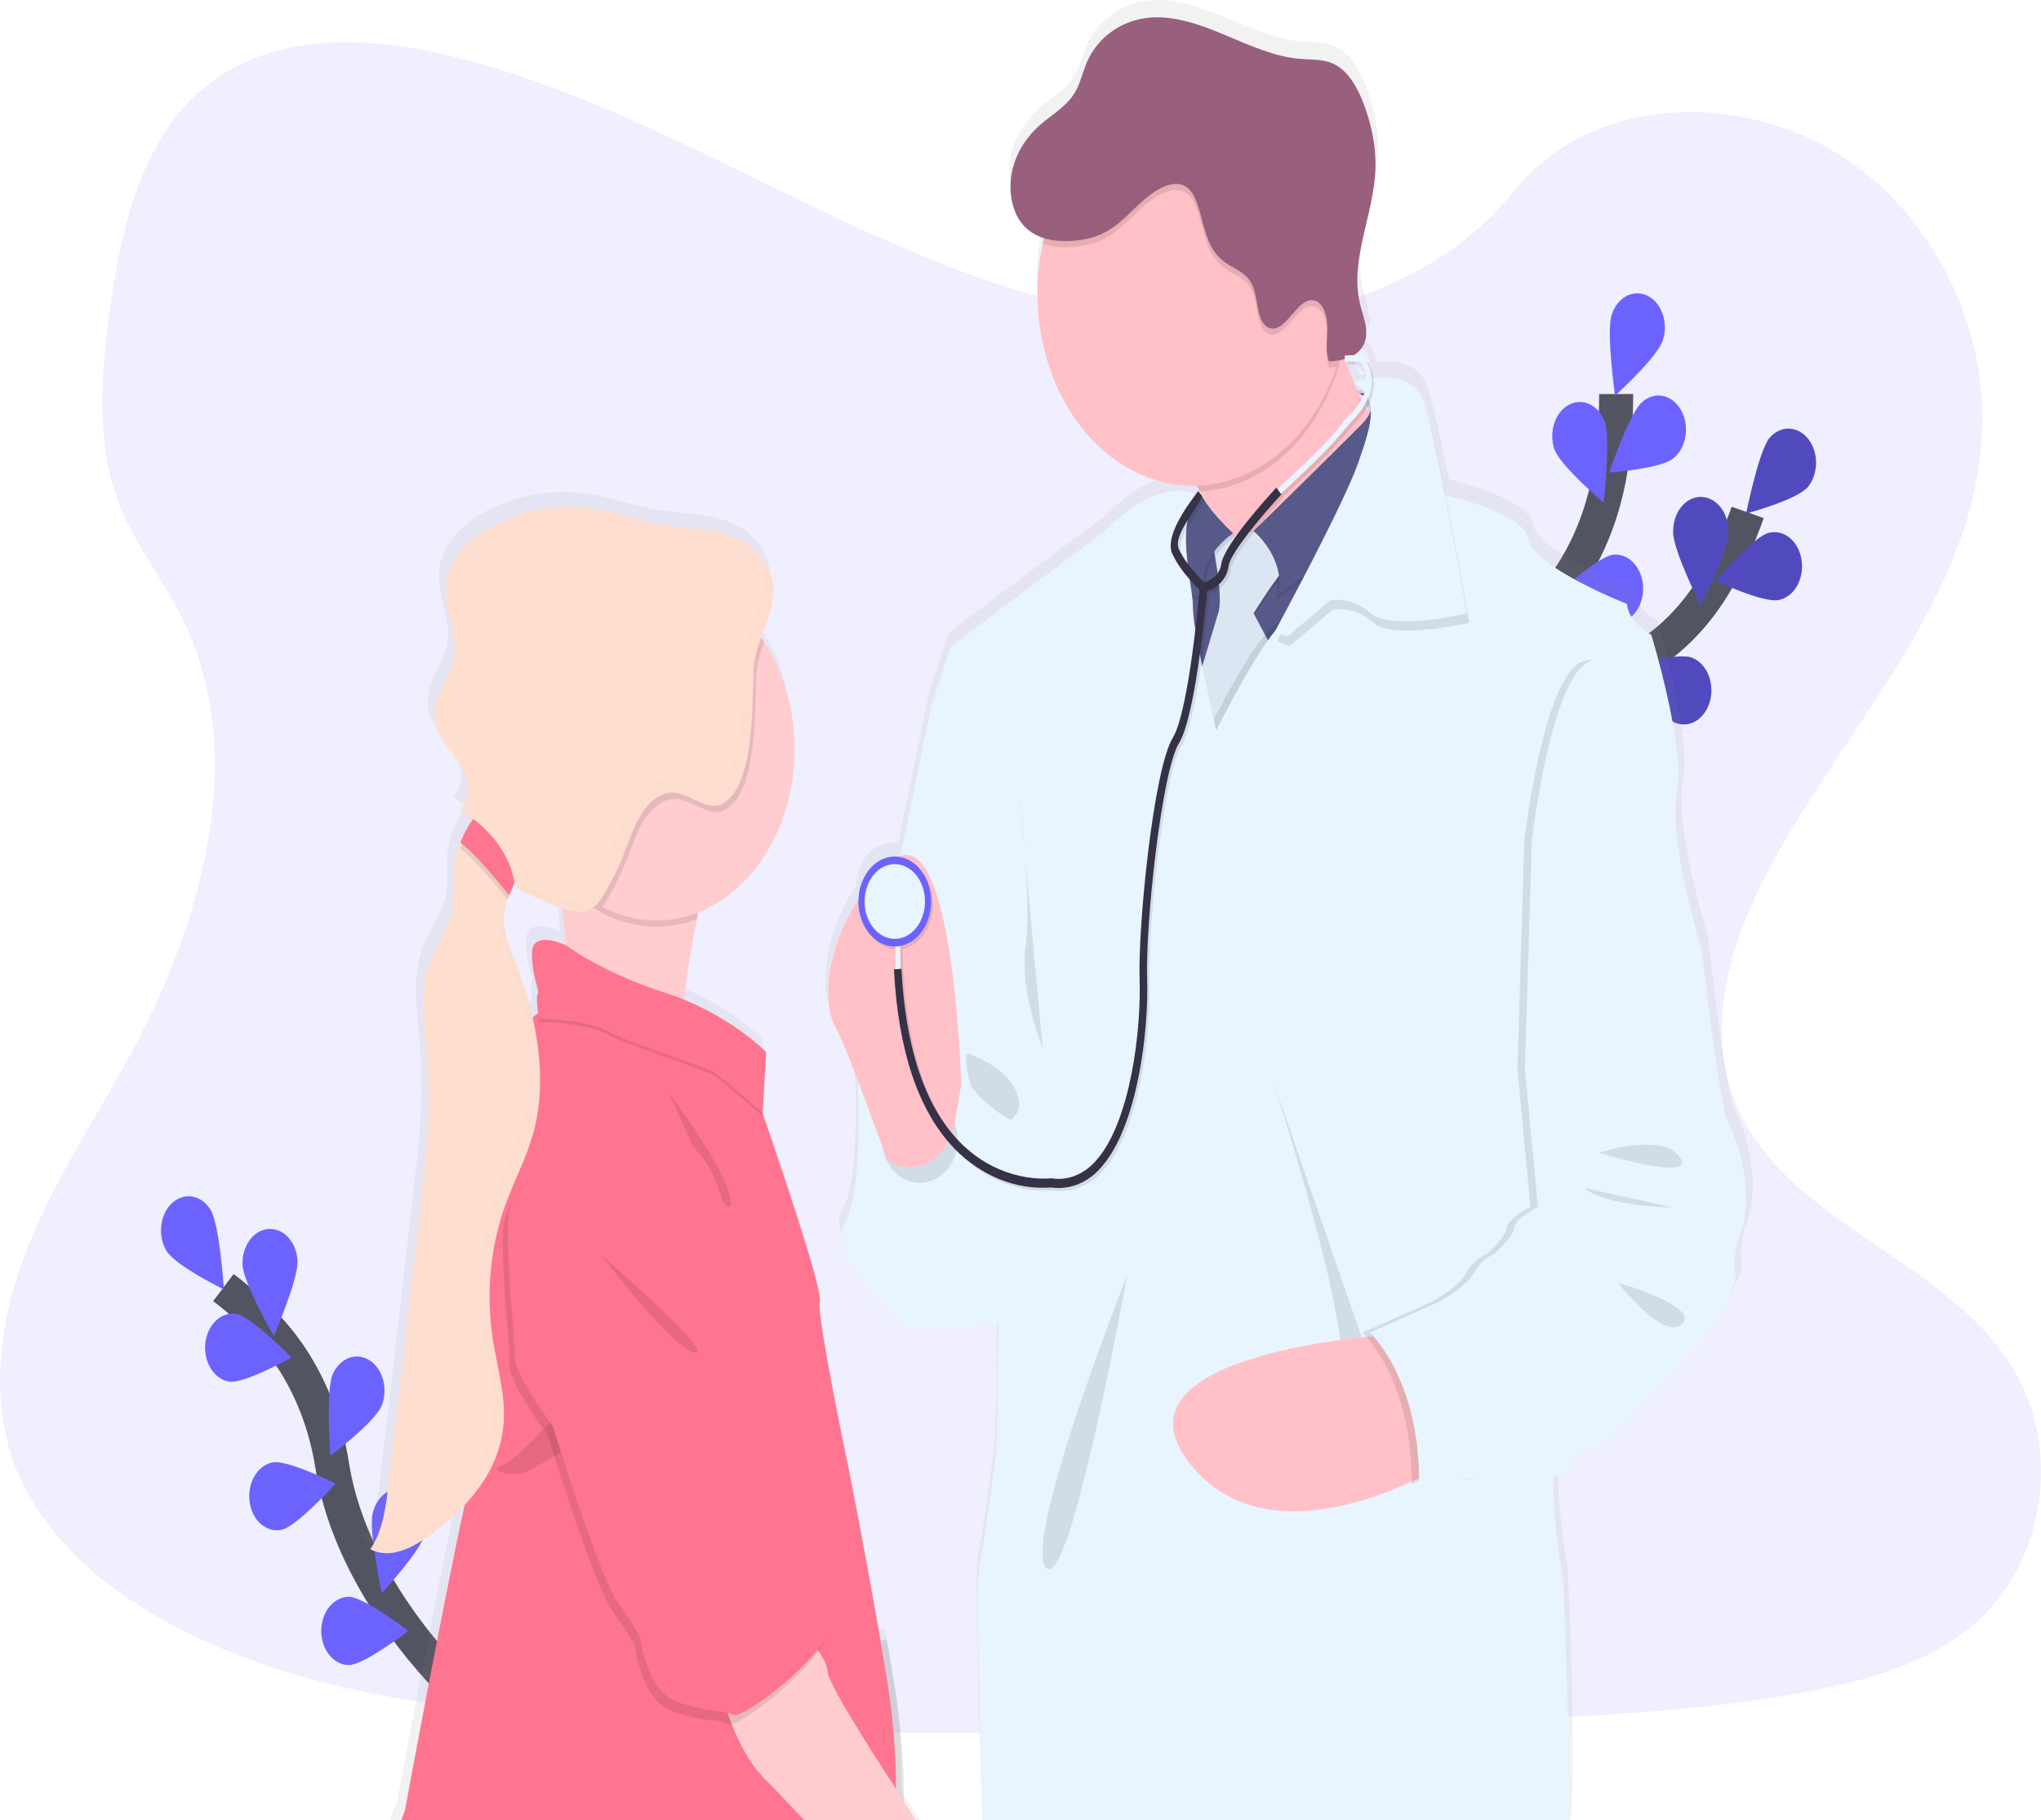 <svg width="120" height="107" viewBox="0 0 120 107" fill="none" xmlns="http://www.w3.org/2000/svg">
<g clip-path="url(#clip0)">
<path opacity="0.1" d="M69.722 18.87C62.029 18.539 54.696 15.466 47.705 12.104C40.713 8.743 33.784 5.017 26.271 3.236C21.441 2.089 15.916 1.928 12.025 5.132C8.28 8.215 7.07 13.537 6.419 18.475C5.93 22.191 5.646 26.101 6.984 29.58C7.915 31.995 9.568 34.025 10.711 36.338C14.689 44.386 11.877 54.311 7.566 62.176C5.544 65.868 3.198 69.38 1.638 73.305C0.078 77.23 -0.644 81.726 0.721 85.729C2.075 89.694 5.299 92.677 8.792 94.772C15.888 99.026 24.248 100.242 32.401 100.94C50.447 102.467 68.591 101.805 86.685 101.143C93.381 100.897 100.107 100.65 106.694 99.366C110.353 98.654 114.13 97.525 116.786 94.799C120.157 91.337 120.993 85.478 118.734 81.137C114.944 73.858 104.467 72.05 101.818 64.238C100.36 59.938 101.857 55.148 103.976 51.16C108.521 42.606 116.14 35.101 116.541 25.322C116.817 18.605 113.154 11.88 107.491 8.702C101.556 5.367 93.325 5.788 88.946 11.299C84.437 16.977 76.513 19.162 69.722 18.87Z" fill="#6C63FF"/>
<path d="M26.765 99.121C26.765 99.121 20.688 93.437 19.54 86.206C19.075 83.169 17.826 80.401 15.982 78.317C15.099 77.336 14.146 76.457 13.134 75.692" stroke="#535461" stroke-width="2" stroke-miterlimit="10"/>
<path d="M12.391 71.136C12.923 72.028 13.164 75.805 13.164 75.805C13.164 75.805 10.317 74.418 9.783 73.528C9.527 73.1 9.419 72.563 9.482 72.037C9.545 71.51 9.775 71.036 10.121 70.719C10.467 70.402 10.9 70.268 11.326 70.346C11.751 70.424 12.134 70.709 12.391 71.136Z" fill="#6C63FF"/>
<path d="M17.497 74.1C17.553 75.206 16.098 78.539 16.098 78.539C16.098 78.539 14.315 75.458 14.259 74.352C14.238 73.825 14.385 73.308 14.669 72.914C14.953 72.521 15.351 72.281 15.777 72.248C16.203 72.215 16.622 72.391 16.944 72.738C17.266 73.084 17.464 73.574 17.496 74.1H17.497Z" fill="#6C63FF"/>
<path d="M22.447 82.62C22.045 83.61 19.427 85.579 19.427 85.579C19.427 85.579 19.148 81.805 19.55 80.816C19.748 80.35 20.086 79.999 20.491 79.839C20.895 79.679 21.335 79.721 21.715 79.958C22.094 80.194 22.384 80.606 22.521 81.104C22.658 81.602 22.631 82.146 22.447 82.62Z" fill="#6C63FF"/>
<path d="M25.02 90.107C24.758 91.166 22.448 93.653 22.448 93.653C22.448 93.653 21.656 89.993 21.918 88.932C22.044 88.423 22.328 87.997 22.708 87.747C23.088 87.497 23.532 87.444 23.944 87.6C24.355 87.756 24.7 88.107 24.901 88.577C25.103 89.047 25.146 89.597 25.02 90.107Z" fill="#6C63FF"/>
<path d="M13.464 81.219C14.348 81.367 17.142 79.805 17.142 79.805C17.142 79.805 14.784 77.388 13.896 77.241C13.469 77.17 13.038 77.311 12.696 77.634C12.354 77.957 12.129 78.435 12.072 78.963C12.015 79.49 12.129 80.024 12.39 80.447C12.651 80.871 13.037 81.148 13.464 81.219Z" fill="#6C63FF"/>
<path d="M16.563 89.929C17.447 89.742 19.73 87.219 19.73 87.219C19.73 87.219 16.895 85.787 16.012 85.974C15.801 86.017 15.599 86.111 15.417 86.251C15.235 86.391 15.078 86.575 14.953 86.79C14.829 87.006 14.741 87.251 14.693 87.509C14.646 87.767 14.64 88.035 14.677 88.296C14.713 88.557 14.791 88.807 14.906 89.031C15.021 89.254 15.17 89.448 15.346 89.599C15.521 89.751 15.719 89.858 15.929 89.915C16.138 89.972 16.354 89.976 16.565 89.929H16.563Z" fill="#6C63FF"/>
<path d="M20.512 97.884C21.409 97.884 24.005 95.876 24.005 95.876C24.005 95.876 21.407 93.87 20.511 93.87C20.081 93.87 19.669 94.082 19.364 94.458C19.06 94.834 18.89 95.345 18.89 95.877C18.89 96.409 19.06 96.92 19.364 97.296C19.669 97.673 20.081 97.884 20.511 97.884H20.512Z" fill="#6C63FF"/>
<path d="M85.796 49.956C85.796 49.956 89.542 41.746 95.188 39.381C97.558 38.407 99.61 36.508 101.034 33.969C101.702 32.755 102.279 31.468 102.757 30.123" stroke="#535461" stroke-width="2" stroke-miterlimit="10"/>
<path d="M106.301 28.619C105.658 29.39 102.665 30.189 102.665 30.189C102.665 30.189 103.4 26.511 104.043 25.739C104.353 25.379 104.765 25.185 105.19 25.197C105.615 25.21 106.019 25.429 106.315 25.806C106.611 26.184 106.776 26.69 106.773 27.216C106.77 27.742 106.601 28.246 106.301 28.619Z" fill="#6C63FF"/>
<path d="M104.608 35.267C103.725 35.483 100.866 34.141 100.866 34.141C100.866 34.141 103.098 31.543 103.977 31.331C104.187 31.274 104.406 31.268 104.618 31.316C104.831 31.364 105.033 31.464 105.214 31.61C105.395 31.756 105.551 31.945 105.672 32.167C105.793 32.388 105.877 32.638 105.919 32.9C105.961 33.162 105.96 33.432 105.917 33.694C105.873 33.956 105.788 34.204 105.666 34.425C105.544 34.645 105.388 34.833 105.206 34.978C105.024 35.123 104.821 35.221 104.608 35.267Z" fill="#6C63FF"/>
<path d="M98.448 42.469C97.602 42.107 95.678 39.16 95.678 39.16C95.678 39.16 98.661 38.315 99.51 38.677C99.713 38.761 99.902 38.894 100.064 39.068C100.226 39.243 100.358 39.455 100.453 39.694C100.548 39.932 100.604 40.191 100.618 40.457C100.631 40.722 100.602 40.988 100.532 41.239C100.461 41.49 100.351 41.721 100.208 41.919C100.065 42.118 99.891 42.279 99.698 42.393C99.504 42.508 99.293 42.573 99.079 42.586C98.864 42.599 98.65 42.56 98.448 42.469Z" fill="#6C63FF"/>
<path d="M92.787 46.62C91.903 46.44 89.609 43.931 89.609 43.931C89.609 43.931 92.436 42.474 93.319 42.654C93.744 42.74 94.124 43.032 94.375 43.465C94.626 43.898 94.728 44.437 94.658 44.962C94.588 45.488 94.352 45.958 94.002 46.269C93.652 46.579 93.217 46.705 92.792 46.619L92.787 46.62Z" fill="#6C63FF"/>
<path d="M98.371 31.266C98.369 32.375 99.995 35.592 99.995 35.592C99.995 35.592 101.618 32.379 101.618 31.271C101.623 31.003 101.586 30.737 101.507 30.487C101.428 30.238 101.309 30.011 101.158 29.819C101.007 29.627 100.826 29.474 100.627 29.37C100.427 29.266 100.213 29.212 99.996 29.212C99.78 29.212 99.565 29.266 99.366 29.37C99.166 29.474 98.986 29.627 98.835 29.819C98.683 30.011 98.565 30.238 98.486 30.487C98.407 30.737 98.369 31.003 98.375 31.271L98.371 31.266Z" fill="#6C63FF"/>
<path d="M91.805 36.223C92.072 37.281 94.396 39.749 94.396 39.749C94.396 39.749 95.17 36.082 94.9 35.024C94.76 34.534 94.472 34.13 94.097 33.897C93.721 33.664 93.287 33.621 92.886 33.777C92.485 33.932 92.148 34.274 91.947 34.73C91.746 35.187 91.695 35.722 91.807 36.223H91.805Z" fill="#6C63FF"/>
<path d="M85.963 42.125C86.082 43.219 88.036 46.14 88.036 46.14C88.036 46.14 89.296 42.688 89.177 41.59C89.153 41.324 89.087 41.067 88.982 40.833C88.877 40.599 88.735 40.394 88.564 40.229C88.394 40.064 88.199 39.943 87.99 39.873C87.781 39.803 87.563 39.785 87.349 39.821C87.135 39.857 86.928 39.945 86.742 40.081C86.555 40.217 86.393 40.397 86.264 40.612C86.135 40.827 86.042 41.071 85.99 41.331C85.938 41.591 85.929 41.861 85.963 42.125Z" fill="#6C63FF"/>
<path opacity="0.25" d="M106.301 28.619C105.658 29.39 102.665 30.189 102.665 30.189C102.665 30.189 103.4 26.511 104.043 25.739C104.353 25.379 104.765 25.185 105.19 25.197C105.615 25.21 106.019 25.429 106.315 25.806C106.611 26.184 106.776 26.69 106.773 27.216C106.77 27.742 106.601 28.246 106.301 28.619Z" fill="black"/>
<path opacity="0.25" d="M104.608 35.267C103.725 35.483 100.866 34.141 100.866 34.141C100.866 34.141 103.098 31.543 103.977 31.331C104.187 31.274 104.406 31.268 104.618 31.316C104.831 31.364 105.033 31.464 105.214 31.61C105.395 31.756 105.551 31.945 105.672 32.167C105.793 32.388 105.877 32.638 105.919 32.9C105.961 33.162 105.96 33.432 105.917 33.694C105.873 33.956 105.788 34.204 105.666 34.425C105.544 34.645 105.388 34.833 105.206 34.978C105.024 35.123 104.821 35.221 104.608 35.267Z" fill="black"/>
<path opacity="0.25" d="M98.448 42.469C97.602 42.107 95.678 39.16 95.678 39.16C95.678 39.16 98.661 38.315 99.51 38.677C99.713 38.761 99.902 38.894 100.064 39.068C100.226 39.243 100.358 39.455 100.453 39.694C100.548 39.932 100.604 40.191 100.618 40.457C100.631 40.722 100.602 40.988 100.532 41.239C100.461 41.49 100.351 41.721 100.208 41.919C100.065 42.118 99.891 42.279 99.698 42.393C99.504 42.508 99.293 42.573 99.079 42.586C98.864 42.599 98.65 42.56 98.448 42.469Z" fill="black"/>
<path opacity="0.25" d="M92.787 46.62C91.903 46.44 89.609 43.931 89.609 43.931C89.609 43.931 92.436 42.474 93.319 42.654C93.744 42.74 94.124 43.032 94.375 43.465C94.626 43.898 94.728 44.437 94.658 44.962C94.588 45.488 94.352 45.958 94.002 46.269C93.652 46.579 93.217 46.705 92.792 46.619L92.787 46.62Z" fill="black"/>
<path opacity="0.25" d="M98.371 31.266C98.369 32.375 99.995 35.592 99.995 35.592C99.995 35.592 101.618 32.379 101.618 31.271C101.623 31.003 101.586 30.737 101.507 30.487C101.428 30.238 101.309 30.011 101.158 29.819C101.007 29.627 100.826 29.474 100.627 29.37C100.427 29.266 100.213 29.212 99.996 29.212C99.78 29.212 99.565 29.266 99.366 29.37C99.166 29.474 98.986 29.627 98.835 29.819C98.683 30.011 98.565 30.238 98.486 30.487C98.407 30.737 98.369 31.003 98.375 31.271L98.371 31.266Z" fill="black"/>
<path opacity="0.25" d="M91.805 36.223C92.072 37.281 94.396 39.749 94.396 39.749C94.396 39.749 95.17 36.082 94.9 35.024C94.76 34.534 94.472 34.13 94.097 33.897C93.721 33.664 93.287 33.621 92.886 33.777C92.485 33.932 92.148 34.274 91.947 34.73C91.746 35.187 91.695 35.722 91.807 36.223H91.805Z" fill="black"/>
<path opacity="0.25" d="M85.963 42.125C86.082 43.219 88.036 46.14 88.036 46.14C88.036 46.14 89.296 42.688 89.177 41.59C89.153 41.324 89.087 41.067 88.982 40.833C88.877 40.599 88.735 40.394 88.564 40.229C88.394 40.064 88.199 39.943 87.99 39.873C87.781 39.803 87.563 39.785 87.349 39.821C87.135 39.857 86.928 39.945 86.742 40.081C86.555 40.217 86.393 40.397 86.264 40.612C86.135 40.827 86.042 41.071 85.99 41.331C85.938 41.591 85.929 41.861 85.963 42.125Z" fill="black"/>
<path d="M86.012 49.793C86.012 49.793 86.748 40.409 91.129 35.419C92.978 33.34 94.231 30.575 94.703 27.539C94.917 26.096 95.024 24.632 95.022 23.164" stroke="#535461" stroke-width="2" stroke-miterlimit="10"/>
<path d="M97.768 19.998C97.437 21.026 94.958 23.257 94.958 23.257C94.958 23.257 94.425 19.526 94.76 18.498C94.921 18.005 95.234 17.61 95.63 17.402C96.026 17.194 96.473 17.19 96.872 17.389C97.271 17.588 97.589 17.976 97.757 18.466C97.926 18.956 97.93 19.509 97.768 20.002V19.998Z" fill="#6C63FF"/>
<path d="M98.399 26.932C97.667 27.569 94.61 27.778 94.61 27.778C94.61 27.778 95.801 24.287 96.533 23.65C96.707 23.489 96.905 23.373 97.116 23.308C97.326 23.244 97.545 23.232 97.76 23.274C97.974 23.317 98.179 23.411 98.363 23.553C98.547 23.696 98.707 23.882 98.831 24.102C98.956 24.321 99.044 24.569 99.09 24.832C99.136 25.094 99.139 25.365 99.099 25.629C99.058 25.893 98.976 26.144 98.856 26.368C98.736 26.591 98.58 26.783 98.399 26.931V26.932Z" fill="#6C63FF"/>
<path d="M95.122 36.609C94.23 36.702 91.505 34.968 91.505 34.968C91.505 34.968 93.958 32.699 94.85 32.606C95.279 32.561 95.705 32.729 96.033 33.073C96.362 33.416 96.567 33.907 96.603 34.438C96.639 34.968 96.503 35.495 96.225 35.901C95.948 36.308 95.551 36.561 95.122 36.606V36.609Z" fill="#6C63FF"/>
<path d="M91.309 43.238C90.442 43.511 87.521 42.381 87.521 42.381C87.521 42.381 89.628 39.631 90.495 39.352C90.912 39.219 91.354 39.295 91.725 39.565C92.095 39.835 92.364 40.276 92.472 40.791C92.58 41.306 92.519 41.854 92.3 42.312C92.082 42.771 91.726 43.104 91.309 43.238Z" fill="#6C63FF"/>
<path d="M91.387 26.402C91.749 27.415 94.284 29.546 94.284 29.546C94.284 29.546 94.715 25.795 94.352 24.782C94.172 24.308 93.848 23.94 93.452 23.757C93.055 23.574 92.616 23.59 92.229 23.802C91.841 24.014 91.537 24.405 91.379 24.892C91.222 25.378 91.225 25.922 91.387 26.406V26.402Z" fill="#6C63FF"/>
<path d="M87.007 34.224C87.598 35.057 90.531 36.148 90.531 36.148C90.531 36.148 90.036 32.409 89.445 31.576C89.305 31.374 89.134 31.208 88.943 31.088C88.751 30.968 88.542 30.896 88.327 30.877C88.113 30.858 87.898 30.892 87.694 30.977C87.49 31.062 87.302 31.196 87.141 31.371C86.979 31.547 86.848 31.76 86.753 31.999C86.659 32.238 86.604 32.498 86.592 32.763C86.579 33.029 86.61 33.294 86.681 33.545C86.752 33.796 86.863 34.027 87.007 34.224Z" fill="#6C63FF"/>
<path d="M83.594 42.553C84.063 43.496 86.804 45.184 86.804 45.184C86.804 45.184 86.827 41.396 86.362 40.452C86.13 40.015 85.771 39.708 85.359 39.594C84.947 39.481 84.516 39.57 84.157 39.844C83.798 40.117 83.539 40.553 83.435 41.059C83.331 41.564 83.39 42.1 83.6 42.553H83.594Z" fill="#6C63FF"/>
<path d="M80.377 13.044C80.561 12.211 80.781 11.374 80.936 10.531C80.751 11.374 80.528 12.214 80.377 13.044Z" fill="url(#paint0_linear)"/>
<path d="M79.555 21.063C79.54 21.03 79.529 20.997 79.516 20.967C79.516 20.954 79.505 20.943 79.501 20.929C79.477 20.943 79.452 20.956 79.427 20.966C79.378 20.989 79.329 21.011 79.278 21.029C79.227 21.047 79.206 21.056 79.167 21.067C79.135 21.081 79.102 21.091 79.069 21.099L79.078 21.123C79.119 21.112 79.159 21.103 79.199 21.089L79.21 21.259C79.257 21.259 79.3 21.25 79.342 21.25C79.362 21.249 79.382 21.249 79.401 21.25C79.488 21.25 79.563 21.25 79.623 21.25C79.599 21.189 79.575 21.125 79.555 21.063ZM101.983 65.239C101.464 64.373 100.428 55.085 100.428 55.085C100.428 55.085 98.389 48.481 98.945 45.845C99.501 43.209 97.427 36.465 97.427 36.465C97.427 36.465 96.057 35.728 95.983 34.635C95.983 34.635 90.389 32.447 90.127 30.807C89.915 29.461 86.446 28.496 85.2 28.191C84.82 26.294 84.437 24.523 84.156 23.557C84.079 23.256 84.008 22.996 83.941 22.791C83.465 21.287 81.993 21.151 80.926 21.271C80.88 21.015 80.794 20.772 80.673 20.556C80.656 20.482 80.621 20.416 80.573 20.366C80.55 20.342 80.525 20.32 80.5 20.3C80.48 20.256 80.455 20.216 80.425 20.183C80.394 20.149 80.361 20.12 80.325 20.095C80.299 20.078 80.273 20.063 80.246 20.05C80.182 20.02 80.115 19.997 80.048 19.983C79.969 19.963 79.889 19.95 79.809 19.945C80.004 19.839 80.178 19.682 80.319 19.484C80.414 19.345 80.485 19.183 80.527 19.008C80.562 18.863 80.578 18.712 80.574 18.56C80.545 18.622 80.512 18.681 80.474 18.736C80.521 18.131 80.262 17.515 80.114 16.913C79.935 16.128 79.901 15.303 80.017 14.5C80.165 13.288 80.532 12.063 80.78 10.83C80.781 10.823 80.781 10.817 80.78 10.81C80.911 10.197 80.991 9.57 81.021 8.938C81.064 7.663 80.8 6.39 80.376 5.228C79.999 4.198 79.444 3.185 78.593 2.767C77.961 2.451 77.253 2.502 76.572 2.45C75.045 2.332 73.589 1.668 72.137 1.064C70.685 0.459 69.192 -0.09 67.664 0.015C66.136 0.12 64.564 1.032 63.866 2.706C63.645 3.228 63.518 3.809 63.254 4.3C62.759 5.225 61.873 5.689 61.134 6.327C60.395 6.965 59.744 7.872 59.477 8.953C59.331 9.536 59.31 10.155 59.417 10.751C59.441 10.886 59.472 11.018 59.51 11.148C59.615 11.509 59.778 11.839 59.991 12.12C60.151 12.326 60.335 12.503 60.536 12.643C60.79 12.817 61.061 12.947 61.343 13.031C61.333 13.072 61.323 13.116 61.312 13.159C61.294 13.228 61.279 13.295 61.262 13.37C61.226 13.539 61.192 13.709 61.163 13.882C61.162 13.894 61.162 13.906 61.163 13.919C61.027 14.696 60.959 15.489 60.959 16.285C60.959 16.661 60.975 17.037 61.006 17.412C61.448 22.959 65.149 27.335 69.722 27.62C69.879 27.629 70.037 27.635 70.197 27.635C70.27 27.635 70.342 27.635 70.418 27.635C70.49 27.752 70.561 27.873 70.628 27.99C70.695 28.108 70.757 28.228 70.816 28.346L70.656 28.141L70.495 27.959C70.452 28.033 70.404 28.102 70.351 28.165C70.246 28.12 70.14 28.082 70.031 28.053C69.573 27.927 68.875 27.881 67.955 28.224C67.11 28.537 66.077 29.181 64.868 30.405L58.979 34.779L55.792 37.177L54.644 40.65C54.644 40.65 53.781 44.776 52.821 49.503C52.784 49.517 52.747 49.531 52.711 49.547C52.633 49.536 52.555 49.531 52.477 49.531C51.919 49.529 51.384 49.794 50.981 50.272C50.579 50.748 50.342 51.4 50.32 52.089C48.411 54.959 48.303 57.83 48.751 59.148C48.792 59.272 48.843 59.389 48.904 59.5C49.197 60.025 49.746 61.378 50.303 62.82C50.289 62.939 50.28 63.039 50.276 63.114C50.275 63.139 50.275 63.163 50.276 63.188C50.276 63.188 50.607 69.382 49.502 71.158C49.26 71.545 49.297 72.054 49.502 72.617C50.243 74.643 53.169 77.349 53.169 77.349C53.169 77.349 56.679 77.325 58.635 77.062C58.629 77.305 58.625 77.547 58.621 77.783C58.576 80.173 58.576 82.176 58.576 82.176L58.504 84.682C58.504 84.682 57.841 89.963 57.509 91.419C57.3 92.332 57.541 100.788 57.751 107.004H92.335C92.741 103.327 92.168 92.153 92.168 92.153C92.168 92.153 91.623 89.264 91.603 86.746C91.602 86.743 91.602 86.74 91.602 86.737C91.602 86.734 91.602 86.731 91.603 86.728C91.603 86.508 91.603 86.294 91.61 86.083L91.861 86.072L92.312 86.053H92.353C92.353 86.053 92.364 86.001 92.389 85.916C92.449 85.705 92.53 85.504 92.631 85.319C92.823 84.968 93.124 84.623 93.576 84.6C93.825 84.588 94.212 84.337 94.648 83.968C94.651 83.969 94.654 83.969 94.657 83.968C95.832 82.985 97.384 81.171 97.761 80.873C98.279 80.463 100.76 77.729 100.76 77.729C100.76 77.729 101.13 77.149 101.525 76.451L101.539 76.426C102.03 75.551 102.551 74.505 102.423 74.176C102.202 73.585 102.571 72.173 102.571 72.173C103.723 69.563 102.503 66.104 101.983 65.239ZM80.619 23.189C80.63 23.23 80.636 23.272 80.639 23.315C80.611 23.27 80.584 23.222 80.556 23.178L80.53 23.134L80.511 23.102L80.553 23.03C80.553 23.03 80.553 23.03 80.553 23.04C80.582 23.084 80.604 23.135 80.619 23.189ZM80.248 21.978C80.127 22.008 80.032 22.035 79.971 22.056C79.892 21.883 79.817 21.711 79.75 21.536C79.927 21.663 80.094 21.811 80.248 21.978ZM80.04 22.194C80.04 22.191 80.04 22.188 80.04 22.186L80.049 22.194C80.094 22.231 80.138 22.266 80.179 22.303C80.216 22.336 80.249 22.367 80.282 22.4C80.26 22.448 80.236 22.497 80.211 22.537C80.173 22.462 80.136 22.389 80.101 22.314C80.079 22.284 80.059 22.243 80.04 22.194ZM79.377 20.507C79.591 20.481 79.806 20.481 80.019 20.507C80.049 20.507 80.076 20.514 80.102 20.519C80.162 20.53 80.221 20.549 80.278 20.575C80.408 20.801 80.489 21.066 80.511 21.342L80.451 21.353L80.393 21.367C80.282 21.39 80.172 21.413 80.085 21.435L79.975 21.464C79.828 21.503 79.743 21.533 79.74 21.535C79.725 21.498 79.711 21.464 79.695 21.428C79.671 21.369 79.646 21.309 79.624 21.25C79.602 21.192 79.573 21.125 79.55 21.063C79.534 21.03 79.523 20.997 79.511 20.967C79.511 20.954 79.5 20.943 79.495 20.929C79.489 20.915 79.484 20.9 79.479 20.884C79.412 20.715 79.35 20.545 79.29 20.378C79.283 20.362 79.278 20.344 79.272 20.328L79.356 20.321V20.356L79.377 20.507ZM53.017 105.314C53.008 103.279 52.889 101.076 52.557 99.009C52.416 98.13 52.27 97.251 52.122 96.387C52.084 96.171 52.048 95.958 52.011 95.745L51.671 95.801H51.64C50.712 90.385 49.742 85.614 49.742 85.614C49.742 85.614 47.815 76.511 48.038 75.785C48.067 75.69 48.031 75.436 47.949 75.063C47.483 72.993 45.536 67.289 44.855 65.34C44.855 65.332 44.85 65.322 44.848 65.315C44.737 64.989 44.658 64.769 44.633 64.704L44.794 61.795L44.802 61.62L44.823 61.248L44.815 61.239L44.823 61.066C44.823 61.066 43.142 59.36 40.294 58.128C40.183 58.079 40.066 58.031 39.95 57.985C40.092 56.808 40.281 55.479 40.528 54.184C40.551 54.054 40.576 53.929 40.603 53.801C40.626 53.674 40.653 53.551 40.679 53.427C40.721 53.224 40.766 53.025 40.813 52.828C40.966 52.768 41.118 52.701 41.267 52.63L41.324 52.602C43.162 51.718 44.678 50.039 45.592 47.878C46.506 45.716 46.756 43.218 46.296 40.845C46.034 39.5 45.549 38.236 44.873 37.134C44.822 37.049 44.768 36.964 44.714 36.881C44.66 36.797 44.595 36.704 44.534 36.62C44.853 35.721 45.23 34.867 45.261 33.993C45.266 33.883 45.266 33.772 45.261 33.661V33.647C45.22 33.086 45.019 32.517 44.55 31.919C43.867 31.043 42.893 30.599 41.92 30.386C40.947 30.172 39.954 30.167 38.975 30.023C37.352 29.783 35.771 29.163 34.148 28.973C32.149 28.744 30.137 29.169 28.311 30.204C27.104 30.887 25.881 32.082 25.808 33.721C25.748 35.076 26.511 36.375 26.318 37.713C26.127 39.028 25.044 40.063 25.14 41.394C25.176 41.913 25.391 42.378 25.661 42.792C25.754 42.929 25.852 43.066 25.954 43.202C26.347 43.718 26.78 44.212 27 44.862C27.009 44.889 27.018 44.917 27.026 44.944C27.212 45.585 27.128 46.396 26.666 46.764C26.669 46.766 26.671 46.769 26.672 46.773C26.679 46.784 26.685 46.792 26.691 46.803C26.691 46.801 26.691 46.799 26.691 46.796C26.855 47.037 27.075 47.207 27.322 47.283L27.416 47.319C27.339 47.421 27.267 47.528 27.195 47.64L27.147 47.718C27.025 47.92 26.915 48.133 26.816 48.353C26.759 48.477 26.705 48.6 26.66 48.723C26.508 49.098 26.399 49.496 26.334 49.908C26.216 50.813 26.383 51.756 26.203 52.642C25.983 53.736 25.283 54.575 24.889 55.591C24.142 57.505 24.565 59.751 24.715 61.865C24.92 64.736 24.588 67.619 24.258 70.471C24.083 71.987 23.907 73.505 23.732 75.025C23.29 78.838 22.848 82.651 22.406 86.465C22.245 87.862 22.054 89.335 21.301 90.414H21.309C21.309 90.414 21.309 90.422 21.301 90.425C21.527 90.547 21.767 90.624 22.013 90.652C22.995 90.774 24.036 90.186 24.92 89.543C25.62 89.043 26.282 88.467 26.901 87.822C26.81 88.232 26.713 88.679 26.609 89.16C26.609 89.165 26.609 89.17 26.609 89.174C25.362 95.053 23.355 105.83 23.355 105.83C23.355 105.83 23.173 106.299 22.936 106.997H54.093C53.728 106.45 53.389 105.927 53.124 105.504L53.017 105.314ZM29.948 50.958C29.956 50.941 29.961 50.926 29.969 50.911C29.969 50.955 29.969 50.998 29.969 51.038C29.969 51.08 29.969 51.116 29.969 51.155C29.969 51.193 29.969 51.189 29.969 51.208C29.969 51.227 29.969 51.208 29.969 51.208C29.969 51.264 29.959 51.32 29.951 51.376C29.951 51.376 29.951 51.383 29.951 51.389L30.062 51.439L30.19 51.505C30.947 51.875 31.714 52.21 32.49 52.51C32.57 52.541 32.65 52.571 32.731 52.6L32.748 52.769C32.767 52.943 32.786 53.119 32.804 53.296C32.804 53.296 32.804 53.304 32.804 53.309C32.853 53.797 32.902 54.284 32.945 54.76C32.945 54.76 30.917 53.803 30.942 55.256C30.941 55.282 30.941 55.308 30.942 55.334C30.94 55.369 30.94 55.403 30.942 55.438C30.961 56.57 31.247 57.241 31.305 57.586C31.301 57.6 31.295 57.613 31.287 57.624C31.238 57.756 31.221 57.903 31.238 58.046C31.236 58.291 31.252 58.535 31.285 58.776C31.225 58.822 31.166 58.867 31.108 58.913C31.064 58.947 31.022 58.986 30.979 59.024C30.708 57.861 30.353 56.73 29.919 55.644C29.615 54.87 29.274 54.064 29.277 53.215C29.277 53.16 29.277 53.104 29.283 53.048C29.295 52.802 29.333 52.559 29.395 52.325C29.421 52.236 29.448 52.149 29.479 52.062C29.552 51.858 29.632 51.658 29.721 51.464C29.779 51.335 29.84 51.208 29.898 51.08C29.917 51.041 29.934 51.002 29.952 50.963L29.948 50.958ZM79.555 21.063C79.54 21.03 79.529 20.997 79.516 20.967C79.516 20.954 79.505 20.943 79.501 20.929C79.477 20.943 79.452 20.956 79.427 20.966C79.378 20.989 79.329 21.011 79.278 21.029C79.227 21.047 79.206 21.056 79.167 21.067L79.069 21.099L79.078 21.123C79.119 21.112 79.159 21.103 79.199 21.089L79.21 21.259C79.257 21.259 79.3 21.25 79.342 21.25H79.401C79.488 21.25 79.563 21.25 79.623 21.25C79.599 21.189 79.575 21.125 79.555 21.063Z" fill="url(#paint1_linear)"/>
<path d="M55.414 41.143L54.752 41.506C54.752 41.506 50.43 62.278 50.43 63.956C50.43 65.635 59.593 74.977 59.593 74.977L61.023 63.036C61.023 63.036 58.97 35.654 55.414 41.143Z" fill="#E8F5FF"/>
<path d="M75.513 34.536L71.684 32.064C71.47 30.933 71.089 29.86 70.562 28.899C70.002 27.899 69.257 26.916 68.329 26.403C65.983 25.102 78.25 18.27 78.25 18.27C78.444 19.091 78.671 19.898 78.932 20.69C79.564 22.62 80.612 25.117 81.964 25.828C84.261 27.037 75.513 34.536 75.513 34.536Z" fill="#FFC1C7"/>
<path opacity="0.1" d="M78.932 20.69C78.408 22.971 77.318 24.991 75.816 26.464C74.314 27.937 72.476 28.789 70.562 28.899C70.002 27.899 69.257 26.916 68.329 26.403C65.983 25.102 78.25 18.27 78.25 18.27C78.444 19.091 78.671 19.898 78.932 20.69Z" fill="black"/>
<path d="M79.277 17.241C79.277 19.478 78.741 21.665 77.737 23.525C76.733 25.386 75.306 26.836 73.635 27.692C71.965 28.548 70.127 28.773 68.354 28.337C66.581 27.9 64.952 26.823 63.674 25.241C62.395 23.66 61.524 21.644 61.172 19.45C60.819 17.256 61 14.982 61.692 12.915C62.384 10.848 63.556 9.082 65.059 7.839C66.562 6.596 68.33 5.933 70.138 5.933C71.339 5.926 72.53 6.214 73.641 6.78C74.752 7.346 75.762 8.178 76.612 9.23C77.462 10.281 78.135 11.53 78.592 12.905C79.049 14.28 79.282 15.754 79.277 17.241Z" fill="#FFC1C7"/>
<path d="M80.596 33.084L78.103 40.281L75.905 45.057H68.867L66.814 38.527L67.646 31.754H73.021L76.491 31.512L77.664 31.028L78.419 31.558L80.596 33.084Z" fill="#575A89"/>
<path opacity="0.1" d="M79.737 23.491C79.737 23.491 81.292 23.901 79.9 25.314C78.508 26.726 73.705 31.217 73.705 31.217C73.705 31.217 75.392 33.076 75.043 35.254L80.632 31.398L81.627 25.23C81.627 25.23 81.738 23.376 79.737 23.491Z" fill="black"/>
<path opacity="0.1" d="M74.804 31.217L71.249 31.943C71.249 31.943 71.983 35.299 71.616 36.252C71.605 36.281 71.595 36.312 71.588 36.343L70.138 41.195L71.225 45.005L74.988 38.655L73.705 36.252C73.705 36.252 75.061 34.029 75.867 33.258C76.674 32.487 74.804 31.217 74.804 31.217Z" fill="black"/>
<path d="M74.804 31.029L71.249 31.754C71.249 31.754 71.983 35.11 71.616 36.063C71.605 36.093 71.595 36.123 71.588 36.155L70.138 41.007L71.225 44.817L74.988 38.462L73.705 36.059C73.705 36.059 75.061 33.836 75.867 33.065C76.674 32.294 74.804 31.029 74.804 31.029Z" fill="#DCE6F2"/>
<path d="M79.887 23.129C79.887 23.129 81.441 23.539 80.048 24.951C78.655 26.363 73.705 31.217 73.705 31.217C73.705 31.217 75.538 32.714 75.19 34.89L80.779 31.036L81.774 24.868C81.774 24.868 81.884 23.014 79.887 23.129Z" fill="#575A89"/>
<path opacity="0.1" d="M70.806 29.327C70.806 29.327 71.145 30.112 72.642 31.527C72.642 31.527 70.15 33.168 71.103 35.474L67.29 34.243L66.704 31.975L70.806 29.327Z" fill="black"/>
<path d="M70.659 29.147C70.659 29.147 70.998 29.932 72.495 31.347C72.495 31.347 70.003 32.979 70.956 35.292L67.144 34.062L66.558 31.795L70.659 29.147Z" fill="#575A89"/>
<path opacity="0.1" d="M80.596 33.084L78.103 40.281L75.909 45.057H68.867L66.814 38.527L67.645 31.754H69.14C69.115 33.334 69.582 35.191 69.552 35.881C69.501 37.016 70.92 43.138 70.92 43.138C70.92 43.138 73.888 37.197 75.061 36.667C75.797 36.335 77.359 33.571 78.418 31.558L80.596 33.084Z" fill="black"/>
<path d="M90.415 70.955L90.162 71.348C90.162 71.348 91.995 82.732 91.487 85.317C91.401 85.784 91.352 86.259 91.34 86.737V86.757C91.251 89.387 91.893 92.801 91.893 92.801C91.893 92.801 92.406 102.863 92.114 107.001H57.795C57.594 100.882 57.378 92.954 57.574 92.075C57.906 90.625 58.569 85.363 58.569 85.363L58.642 82.869C58.642 82.869 58.642 80.459 58.701 77.774C58.727 76.567 58.764 75.299 58.818 74.175C58.888 72.762 58.985 71.571 59.119 70.986C59.201 70.543 59.249 70.09 59.26 69.635C59.26 69.593 59.26 69.549 59.267 69.505C59.267 69.369 59.278 69.221 59.282 69.069C59.282 69.027 59.282 68.985 59.282 68.933C59.303 68.052 59.296 67.008 59.273 65.925C59.273 65.866 59.273 65.806 59.273 65.746C59.254 64.934 59.226 64.105 59.195 63.318C59.099 60.857 58.974 58.776 58.974 58.776L54.759 41.496L55.895 38.035L59.047 35.645L64.875 31.291C67.718 28.399 69.59 28.746 70.303 29.064C70.373 29.093 70.44 29.127 70.507 29.166C70.529 29.18 70.546 29.191 70.563 29.203C70.585 29.216 70.607 29.232 70.628 29.249C70.433 29.366 70.263 29.539 70.133 29.754C69.987 29.999 69.883 30.278 69.827 30.574C69.79 30.758 69.763 30.945 69.749 31.133C69.734 31.331 69.729 31.537 69.729 31.743C69.737 32.196 69.768 32.647 69.823 33.095C69.823 33.103 69.823 33.114 69.823 33.125C69.859 33.445 69.904 33.758 69.948 34.052C69.948 34.057 69.948 34.062 69.948 34.067C69.999 34.41 70.05 34.727 70.084 35.001C70.091 35.05 70.097 35.095 70.102 35.138C70.126 35.318 70.138 35.501 70.136 35.684C70.149 36.127 70.197 36.566 70.28 36.997C70.309 37.177 70.342 37.37 70.378 37.571C70.428 37.844 70.482 38.142 70.541 38.446C70.573 38.613 70.607 38.785 70.642 38.956C70.656 39.024 70.67 39.093 70.683 39.162L70.705 39.27C70.941 40.428 71.196 41.581 71.353 42.278C71.446 42.688 71.504 42.941 71.504 42.941C71.504 42.941 73.168 39.612 74.496 37.717C74.516 37.69 74.534 37.664 74.552 37.639C74.684 37.452 74.813 37.281 74.937 37.131C75.208 36.797 75.451 36.559 75.646 36.472C75.688 36.453 75.728 36.43 75.767 36.402C76.31 36.021 77.187 34.636 78.008 33.185C78.089 33.049 78.167 32.9 78.247 32.759C78.429 32.433 78.606 32.107 78.773 31.794C78.901 31.554 79.024 31.322 79.14 31.101C79.692 30.037 80.081 29.244 80.081 29.244L80.848 29.202L80.981 29.193H81.071L84.552 28.994C84.552 28.994 84.703 29.025 84.95 29.087C84.963 29.087 84.977 29.087 84.991 29.098C86.226 29.401 89.658 30.362 89.868 31.695C90.124 33.328 95.659 35.505 95.659 35.505C95.732 36.599 97.088 37.319 97.088 37.319C97.088 37.319 99.141 44.032 98.591 46.662C98.049 49.26 100.003 55.685 100.055 55.866L99.681 56.451L90.415 70.955Z" fill="#E8F5FF"/>
<path opacity="0.1" d="M79.736 23.014C79.736 23.014 83.125 21.825 83.895 24.273C84.665 26.722 86.388 36.61 86.388 36.61C86.388 36.61 81.915 37.653 80.743 36.61C80.055 35.991 79.204 35.716 78.36 35.839L75.831 37.97L75.084 37.697C75.084 37.697 79.13 30.254 80.009 27.725C80.889 25.196 81.186 24.065 79.736 23.014Z" fill="black"/>
<path d="M79.589 22.467C79.589 22.467 82.98 21.278 83.754 23.726C84.527 26.175 86.246 36.063 86.246 36.063C86.246 36.063 81.775 37.106 80.601 36.063C79.914 35.444 79.064 35.169 78.219 35.292L75.688 37.423L74.941 37.15C74.941 37.15 78.987 29.707 79.867 27.178C80.746 24.649 81.039 23.521 79.589 22.467Z" fill="#E8F5FF"/>
<path opacity="0.1" d="M56.844 61.915C56.844 61.915 59.373 62.686 59.85 64.455C60.328 66.224 57.981 66.269 57.981 66.269C57.981 66.269 56.551 63.14 56.844 61.915Z" fill="black"/>
<path opacity="0.1" d="M66.264 74.977C66.264 74.977 60.07 90.67 61.5 92.167C62.929 93.664 66.264 74.977 66.264 74.977Z" fill="black"/>
<path opacity="0.1" d="M74.804 63.412C74.804 63.412 79.753 78.656 78.763 81.01C77.773 83.364 80.889 81.01 80.889 81.01L74.804 63.412Z" fill="black"/>
<path d="M81.695 78.47C81.695 78.47 64.981 79.468 69.857 85.908C74.733 92.349 84.738 86.182 84.738 86.182L81.695 78.47Z" fill="#FFC1C7"/>
<path opacity="0.1" d="M79.277 17.241C79.278 18.724 79.043 20.193 78.584 21.564C78.43 21.585 78.277 21.599 78.129 21.607C77.908 21.007 78.026 20.314 78.03 19.654C78.035 18.993 77.838 18.217 77.324 18.039C76.3 17.682 75.593 20.052 74.583 19.624C73.81 19.298 74.012 17.846 73.567 17.008C73.214 16.345 72.508 16.158 71.959 15.742C70.791 14.855 70.827 13.436 70.284 12.094C69.716 10.687 68.517 11.102 67.475 11.932C66.684 12.564 66.001 13.41 65.155 13.913C64.422 14.351 63.599 14.509 62.787 14.533C62.287 14.556 61.787 14.491 61.302 14.338C61.872 11.685 63.203 9.379 65.046 7.851C66.889 6.322 69.118 5.675 71.318 6.031C73.518 6.386 75.538 7.719 77.003 9.782C78.467 11.844 79.275 14.495 79.276 17.241H79.277Z" fill="black"/>
<path d="M67.478 11.57C66.686 12.201 66.004 13.046 65.158 13.552C64.425 13.988 63.602 14.147 62.79 14.17C61.796 14.197 60.725 13.982 60.046 13.093C59.422 12.273 59.272 11.011 59.536 9.935C59.801 8.859 60.434 7.966 61.177 7.32C61.921 6.673 62.784 6.226 63.276 5.3C63.537 4.811 63.663 4.234 63.88 3.713C64.572 2.047 66.13 1.144 67.636 1.032C69.142 0.92 70.635 1.475 72.069 2.077C73.503 2.678 74.948 3.34 76.462 3.464C77.135 3.516 77.836 3.464 78.461 3.78C79.302 4.202 79.853 5.213 80.229 6.241C80.65 7.4 80.912 8.666 80.868 9.932C80.775 12.635 79.332 15.287 79.966 17.876C80.134 18.567 80.449 19.275 80.281 19.965C80.036 20.973 78.985 21.203 78.135 21.25C77.914 20.65 78.033 19.956 78.037 19.297C78.041 18.638 77.845 17.86 77.332 17.682C76.307 17.328 75.6 19.693 74.592 19.267C73.824 18.94 74.023 17.489 73.577 16.651C73.224 15.987 72.517 15.801 71.969 15.386C70.802 14.498 70.837 13.079 70.294 11.737C69.722 10.323 68.521 10.739 67.478 11.57Z" fill="#99607E"/>
<path d="M51.271 63.593L50.428 63.956C50.428 63.956 50.76 70.125 49.655 71.894C48.55 73.663 53.283 78.061 53.283 78.061C53.283 78.061 59.771 78.016 59.954 77.377C60.138 76.739 59.623 65.948 59.623 65.948C59.623 65.948 56.14 64.269 56.433 61.594C56.433 61.594 55.37 67.898 53.795 67.626C52.219 67.354 50.43 65.725 51.271 63.593Z" fill="#E8F5FF"/>
<path opacity="0.1" d="M54.083 69.534C55.311 69.534 56.307 68.407 56.307 67.017C56.307 65.627 55.311 64.501 54.083 64.501C52.855 64.501 51.859 65.627 51.859 67.017C51.859 68.407 52.855 69.534 54.083 69.534Z" fill="black"/>
<path d="M56.515 63.775C56.515 63.775 56.073 47.085 52.226 50.803C48.379 54.522 48.341 58.969 49.074 60.283C49.806 61.597 52.155 68.174 52.155 68.174C52.523 68.437 52.935 68.589 53.359 68.618C53.783 68.646 54.207 68.549 54.595 68.336C54.983 68.122 55.324 67.798 55.592 67.39C55.859 66.981 56.044 66.501 56.133 65.987L56.515 63.775Z" fill="#FFC1C7"/>
<path opacity="0.1" d="M80.513 21.499C80.495 21.426 80.461 21.36 80.414 21.311C80.224 21.096 79.815 21.021 79.198 21.086L79.224 21.447C80.046 21.36 80.208 21.562 80.229 21.596V21.631L80.254 21.676C80.357 21.846 80.43 22.041 80.468 22.248C80.506 22.455 80.508 22.67 80.475 22.879C80.295 23.993 79.189 24.88 79.178 24.89L79.152 24.909L79.135 24.94C78.658 25.817 75.959 28.29 75.253 28.93L75.191 28.842C74.875 29.181 72.097 32.19 71.947 33.343C71.85 34.066 71.192 34.346 70.953 34.424C70.701 34.187 69.883 33.382 69.458 32.48C69.059 31.631 70.665 29.974 70.806 29.327L70.585 29.047C70.562 29.151 68.5 31.535 69.073 32.753C69.533 33.731 70.373 34.568 70.667 34.844C70.573 35.899 69.988 42.096 69.09 43.565C67.974 45.39 67.036 54.587 67.14 57.799C67.232 60.652 66.63 66.041 64.619 68.356C64.271 68.774 63.851 69.09 63.39 69.279C62.93 69.468 62.441 69.527 61.959 69.449H61.935H61.911C61.882 69.449 58.965 69.819 56.515 67.262C54.51 65.174 53.374 61.768 53.137 57.133H53.089L53.069 55.784C53.612 55.679 54.102 55.317 54.435 54.775C54.768 54.232 54.917 53.551 54.853 52.875C54.789 52.199 54.515 51.58 54.089 51.148C53.664 50.717 53.12 50.506 52.571 50.56C52.022 50.615 51.512 50.93 51.148 51.44C50.783 51.95 50.593 52.615 50.616 53.295C50.639 53.976 50.875 54.618 51.273 55.088C51.672 55.558 52.201 55.819 52.752 55.815H52.776L52.796 57.156L52.699 57.164C52.942 61.949 54.135 65.489 56.234 67.675C57.83 69.311 59.868 70.136 61.936 69.984C62.083 70.004 62.23 70.014 62.378 70.014C63.326 70.02 64.239 69.566 64.919 68.749C67.037 66.309 67.681 60.722 67.581 57.772C67.47 54.369 68.455 45.502 69.442 43.887C70.41 42.303 70.997 36.129 71.1 34.932C71.45 34.811 72.242 34.427 72.377 33.429C72.474 32.707 74.329 30.483 75.471 29.251L75.436 29.202C76.051 28.646 77.961 26.897 78.908 25.773C79.202 25.424 79.493 25.076 79.798 24.743C80.165 24.341 80.631 23.703 80.754 22.948C80.796 22.699 80.796 22.442 80.754 22.193C80.713 21.944 80.631 21.708 80.513 21.499Z" fill="black"/>
<path d="M70.629 34.758C70.583 34.718 69.482 33.743 68.931 32.57C68.359 31.352 70.42 28.969 70.442 28.865L70.663 29.146C70.523 29.791 68.918 31.449 69.317 32.297C69.819 33.367 70.878 34.304 70.889 34.313L70.629 34.758Z" fill="#353146"/>
<path d="M75.109 29.195L74.937 28.901C74.972 28.869 78.442 25.763 78.989 24.758L79.007 24.728L79.032 24.708C79.044 24.698 80.15 23.812 80.33 22.697C80.363 22.488 80.36 22.274 80.322 22.067C80.284 21.86 80.211 21.665 80.109 21.495L80.083 21.449V21.416C80.061 21.38 79.899 21.179 79.077 21.267L79.051 20.904C79.669 20.839 80.077 20.914 80.267 21.129C80.314 21.179 80.349 21.245 80.367 21.319C80.487 21.527 80.57 21.763 80.613 22.012C80.656 22.262 80.657 22.519 80.617 22.769C80.494 23.525 80.029 24.164 79.661 24.564C79.357 24.896 79.065 25.248 78.772 25.594C77.661 26.91 75.231 29.087 75.109 29.195Z" fill="#E8F5FF"/>
<path d="M52.926 55.308L52.633 55.315L52.666 57.517L52.959 57.51L52.926 55.308Z" fill="#E8F5FF"/>
<path d="M52.609 55.642C53.79 55.642 54.747 54.457 54.747 52.996C54.747 51.535 53.79 50.351 52.609 50.351C51.428 50.351 50.471 51.535 50.471 52.996C50.471 54.457 51.428 55.642 52.609 55.642Z" fill="#6C63FF"/>
<path d="M52.609 55.193C53.59 55.193 54.385 54.21 54.385 52.996C54.385 51.783 53.59 50.799 52.609 50.799C51.629 50.799 50.834 51.783 50.834 52.996C50.834 54.21 51.629 55.193 52.609 55.193Z" fill="#E8F5FF"/>
<path d="M62.239 69.838C62.091 69.838 61.944 69.828 61.797 69.809C59.729 69.96 57.691 69.135 56.095 67.5C53.996 65.312 52.805 61.777 52.559 56.988L53.001 56.954C53.238 61.589 54.374 64.997 56.38 67.083C58.831 69.633 61.746 69.27 61.775 69.27H61.799H61.824C62.305 69.347 62.794 69.289 63.255 69.099C63.715 68.91 64.135 68.595 64.484 68.177C66.494 65.862 67.096 60.473 67.004 57.62C66.894 54.406 67.832 45.208 68.949 43.384C69.926 41.786 70.533 34.583 70.54 34.51L70.556 34.305L70.72 34.27C70.73 34.27 71.684 34.045 71.804 33.162C71.958 32.011 74.731 29.002 75.046 28.662L75.335 29.072C74.189 30.302 72.334 32.528 72.241 33.251C72.106 34.252 71.314 34.635 70.965 34.755C70.855 35.952 70.272 42.125 69.308 43.709C68.32 45.324 67.336 54.191 67.446 57.594C67.541 60.544 66.904 66.133 64.786 68.572C64.104 69.39 63.189 69.845 62.239 69.838Z" fill="#353146"/>
<g opacity="0.1">
<path opacity="0.1" d="M80.218 14.009C80.399 13.18 80.618 12.346 80.77 11.507C80.588 12.351 80.368 13.18 80.218 14.009Z" fill="black"/>
<path opacity="0.1" d="M78.37 20.519C78.149 19.919 78.267 19.224 78.271 18.565C78.276 17.907 78.079 17.135 77.566 16.951C76.541 16.597 75.834 18.963 74.826 18.535C74.053 18.209 74.257 16.758 73.811 15.92C73.459 15.256 72.753 15.07 72.205 14.654C71.036 13.767 71.071 12.348 70.53 11.005C69.961 9.597 68.762 10.013 67.719 10.844C66.927 11.476 66.245 12.322 65.399 12.826C64.666 13.262 63.843 13.421 63.031 13.444C62.042 13.473 60.966 13.256 60.287 12.367C59.763 11.683 59.574 10.681 59.682 9.742C59.664 9.806 59.647 9.871 59.63 9.935C59.365 11.011 59.52 12.275 60.14 13.093C60.819 13.982 61.895 14.197 62.884 14.17C63.697 14.147 64.519 13.988 65.253 13.552C66.102 13.046 66.783 12.201 67.573 11.57C68.616 10.739 69.816 10.323 70.384 11.731C70.925 13.074 70.891 14.493 72.059 15.38C72.611 15.79 73.313 15.982 73.666 16.646C74.108 17.487 73.913 18.934 74.682 19.261C75.688 19.688 76.395 17.323 77.421 17.677C77.933 17.855 78.131 18.634 78.126 19.291C78.12 19.949 78.005 20.645 78.224 21.245C79.073 21.197 80.124 20.972 80.371 19.96C80.404 19.815 80.42 19.664 80.417 19.513C80.058 20.28 79.134 20.477 78.37 20.519Z" fill="black"/>
</g>
<path opacity="0.1" d="M98.337 54.205L99.62 55.884C99.62 55.884 100.646 65.135 101.159 66C101.672 66.866 102.883 70.308 101.746 72.893C101.746 72.893 101.379 74.3 101.599 74.889C101.819 75.478 99.95 78.427 99.95 78.427C99.95 78.427 97.494 81.148 96.981 81.557C96.467 81.965 93.756 85.23 92.84 85.275C91.924 85.32 91.624 86.727 91.624 86.727L86.456 86.954C86.456 86.954 83.601 86.769 82.98 87.268C82.98 87.268 83.312 81.871 80.122 78.333L84.19 76.519C84.19 76.519 85.73 75.698 86.206 74.841C86.506 74.316 86.931 73.919 87.422 73.708C87.422 73.708 88.557 72.71 88.594 72.166C88.63 71.622 89.983 70.955 89.983 70.955L89.217 62.868L89.62 49.443C89.62 49.443 90.903 38.194 93.615 38.83C96.328 39.466 98.337 54.205 98.337 54.205Z" fill="black"/>
<path d="M98.779 54.205L100.062 55.884C100.062 55.884 101.088 65.135 101.601 66C102.114 66.866 103.325 70.308 102.188 72.893C102.188 72.893 101.822 74.3 102.042 74.889C102.262 75.478 100.392 78.427 100.392 78.427C100.392 78.427 97.936 81.148 97.423 81.557C96.909 81.965 94.198 85.23 93.282 85.275C92.366 85.32 92.066 86.727 92.066 86.727L86.898 86.954C86.898 86.954 84.041 86.769 83.422 87.268C83.422 87.268 83.754 81.871 80.564 78.333L84.632 76.519C84.632 76.519 86.172 75.698 86.648 74.841C86.948 74.316 87.373 73.919 87.864 73.708C87.864 73.708 88.999 72.71 89.036 72.166C89.072 71.622 90.424 70.955 90.424 70.955L89.659 62.868L90.062 49.443C90.062 49.443 91.345 38.194 94.057 38.83C96.77 39.466 98.779 54.205 98.779 54.205Z" fill="#E8F5FF"/>
<path opacity="0.1" d="M94.011 67.766C94.011 67.766 97.786 66.536 98.776 68.04C99.766 69.544 94.011 67.766 94.011 67.766Z" fill="black"/>
<path opacity="0.1" d="M93.131 69.829C94.414 70.941 98.373 70.986 98.373 70.986L93.131 69.829Z" fill="black"/>
<path opacity="0.1" d="M95.074 75.385C95.184 75.431 97.795 78.879 98.891 77.835C99.987 76.792 95.074 75.385 95.074 75.385Z" fill="black"/>
<path opacity="0.1" d="M59.913 46.449C59.913 46.449 60.68 52.981 60.302 55.642C59.924 58.302 61.303 61.598 61.303 61.598L59.913 46.449Z" fill="black"/>
<path d="M42.938 49.105C42.055 49.963 41.409 51.991 40.942 54.221C40.127 58.111 39.86 62.621 39.86 62.621C39.86 62.621 32.823 60.625 33.335 59.718C33.658 59.148 33.225 54.853 32.864 51.739C32.648 49.898 32.456 48.47 32.456 48.47C32.456 48.47 45.358 46.746 42.938 49.105Z" fill="#FFCCD0"/>
<path opacity="0.1" d="M42.938 48.924C42.055 49.782 41.409 51.81 40.942 54.039C39.54 54.566 38.049 54.614 36.626 54.177C35.204 53.74 33.904 52.835 32.864 51.558C32.648 49.717 32.456 48.288 32.456 48.288C32.456 48.288 45.358 46.565 42.938 48.924Z" fill="black"/>
<path d="M46.721 44.038C46.722 46.415 46.043 48.717 44.804 50.535C43.566 52.352 41.847 53.569 39.953 53.97C38.059 54.371 36.111 53.929 34.454 52.724C32.798 51.519 31.54 49.627 30.902 47.384C30.264 45.141 30.288 42.691 30.97 40.468C31.652 38.245 32.947 36.392 34.627 35.236C36.307 34.081 38.263 33.699 40.148 34.157C42.034 34.615 43.728 35.883 44.931 37.738C46.089 39.524 46.721 41.747 46.721 44.038Z" fill="#FFCCD0"/>
<path opacity="0.1" d="M53.138 107.001H50.818L50.623 101.931L50.418 96.682C50.418 96.682 50.945 96.585 51.785 96.44L52.124 96.384H52.152C52.335 97.449 52.516 98.543 52.691 99.635C52.981 101.575 53.133 103.542 53.143 105.514C53.143 105.651 53.143 105.787 53.143 105.916C53.149 106.281 53.143 106.646 53.138 107.001Z" fill="black"/>
<path d="M52.693 107.001H23.596C23.722 106.647 23.806 106.433 23.806 106.433C23.806 106.433 26.134 93.831 27.317 88.499C27.317 88.494 27.317 88.49 27.317 88.485C27.465 87.761 27.643 87.047 27.852 86.346C27.865 86.298 27.883 86.252 27.904 86.209C28.489 85.03 29.223 83.76 28.197 81.946C27.17 80.132 27.534 72.15 27.534 72.15C27.534 72.15 28.78 65.345 30.099 61.717C30.299 61.155 30.584 60.645 30.937 60.213C31.051 60.074 31.174 59.945 31.303 59.828C31.402 59.736 31.504 59.652 31.611 59.575L31.632 59.558C32.186 59.17 32.801 58.933 33.436 58.865C33.887 58.807 34.342 58.822 34.789 58.912C36.928 59.3 38.641 59.949 40.002 60.689C43.691 62.694 44.808 65.382 44.83 65.438L44.839 65.462C44.987 65.889 47.152 72.145 47.932 75.064C48.135 75.824 48.245 76.359 48.201 76.505C47.98 77.23 49.887 86.3 49.887 86.3C49.887 86.3 50.771 90.675 51.655 95.803C51.693 96.017 51.73 96.23 51.765 96.446C51.923 97.377 52.08 98.326 52.231 99.273C52.525 101.226 52.676 103.207 52.683 105.193C52.699 105.811 52.703 106.414 52.693 107.001Z" fill="#FF748E"/>
<path opacity="0.1" d="M33.262 55.745C33.262 55.745 31.255 54.788 31.279 56.24C31.303 57.692 31.769 58.387 31.622 58.599C31.475 58.811 31.695 60.081 31.695 60.081C31.695 60.081 34.407 60.081 35.653 60.775C36.899 61.47 41.493 62.861 42.08 63.285C42.667 63.709 44.842 65.609 44.842 65.609L45.038 62.011C45.038 62.011 42.789 59.713 39.1 58.534C35.411 57.356 33.262 55.745 33.262 55.745Z" fill="black"/>
<path d="M33.262 55.564C33.262 55.564 31.255 54.607 31.279 56.059C31.303 57.51 31.769 58.205 31.622 58.417C31.475 58.629 31.695 59.899 31.695 59.899C31.695 59.899 34.407 59.899 35.653 60.595C36.899 61.291 41.493 62.681 42.08 63.103C42.667 63.526 44.842 65.427 44.842 65.427L45.04 61.84C45.04 61.84 42.792 59.542 39.102 58.364C35.413 57.185 33.262 55.564 33.262 55.564Z" fill="#FF748E"/>
<path opacity="0.1" d="M39.322 64.223C39.322 64.223 43.158 69.362 42.963 70.785C42.767 72.208 39.322 64.223 39.322 64.223Z" fill="black"/>
<path opacity="0.1" d="M33.091 82.787C33.091 82.787 30.279 85.993 29.451 86.175C28.622 86.357 30.086 86.961 31.038 86.478C31.991 85.996 34.021 84.726 34.021 84.726L33.091 82.787Z" fill="black"/>
<path d="M53.836 107.001H47.278C46.361 106.017 45.494 105.105 44.942 104.557C44.058 103.679 43.42 102.387 43.014 101.348C42.922 101.112 42.842 100.89 42.775 100.689C42.654 100.343 42.548 99.99 42.457 99.63L47.313 96.062C47.581 96.344 47.833 96.649 48.067 96.975L48.126 97.058C48.395 97.452 48.633 97.899 48.654 98.266C48.678 98.692 49.637 100.342 50.617 101.927C51.611 103.538 52.63 105.079 52.697 105.183C52.697 105.183 52.865 105.466 53.139 105.901C53.333 106.215 53.572 106.593 53.836 107.001Z" fill="#FFCCD0"/>
<path opacity="0.1" d="M44.931 37.738C44.697 38.389 44.489 39.064 44.458 39.788C44.37 41.88 44.512 46.557 42.64 47.607C41.713 48.124 40.721 46.989 39.705 46.962C38.973 46.943 38.303 47.517 37.856 48.235C37.41 48.952 37.133 49.804 36.809 50.616C36.514 51.353 36.175 52.062 35.794 52.735C35.68 52.941 35.554 53.137 35.418 53.322C34.277 52.726 33.26 51.815 32.447 50.66C31.633 49.504 31.043 48.134 30.722 46.654C30.401 45.174 30.357 43.622 30.594 42.118C30.831 40.613 31.342 39.196 32.089 37.973C32.835 36.75 33.798 35.754 34.903 35.061C36.008 34.368 37.226 33.997 38.464 33.974C39.703 33.952 40.929 34.28 42.05 34.934C43.17 35.587 44.156 36.548 44.931 37.743V37.738Z" fill="black"/>
<path d="M44.311 39.419C44.222 41.511 44.365 46.188 42.492 47.236C41.565 47.753 40.573 46.62 39.557 46.593C38.825 46.572 38.156 47.148 37.708 47.864C37.261 48.58 36.986 49.434 36.661 50.247C36.366 50.984 36.027 51.692 35.645 52.366C35.418 52.765 35.166 53.166 34.816 53.39C34.206 53.784 33.467 53.562 32.813 53.309C31.964 52.978 31.128 52.606 30.305 52.191C30.324 52.037 30.333 51.882 30.333 51.726C30.309 51.784 30.283 51.837 30.256 51.894L30.204 52.006C30.11 52.212 30.018 52.416 29.934 52.627C29.902 52.708 29.872 52.791 29.844 52.874C29.733 53.185 29.663 53.515 29.637 53.853C29.581 54.765 29.945 55.631 30.267 56.451C31.508 59.624 32.275 63.334 31.341 66.663C30.937 68.111 30.236 69.397 29.725 70.796C28.83 73.273 28.567 76.028 28.97 78.695C29.225 80.352 29.737 81.993 29.611 83.673C29.39 86.564 27.375 88.716 25.356 90.195C24.266 90.991 22.931 91.699 21.773 91.07C22.511 90.004 22.701 88.529 22.86 87.137C23.296 83.341 23.732 79.543 24.169 75.744C24.344 74.232 24.518 72.72 24.692 71.207C25.017 68.367 25.346 65.494 25.143 62.636C24.995 60.529 24.577 58.292 25.315 56.385C25.705 55.375 26.4 54.538 26.617 53.45C26.795 52.566 26.629 51.625 26.746 50.724C26.81 50.314 26.919 49.917 27.069 49.543C27.26 49.035 27.509 48.565 27.809 48.146C27.513 48.039 27.236 47.893 27.069 47.587C27.544 47.204 27.616 46.341 27.4 45.693C27.185 45.045 26.754 44.551 26.366 44.04C25.978 43.529 25.605 42.933 25.556 42.236C25.462 40.908 26.534 39.88 26.723 38.57C26.914 37.237 26.158 35.941 26.219 34.592C26.29 32.961 27.501 31.776 28.696 31.088C30.5 30.055 32.493 29.63 34.472 29.858C36.083 30.046 37.642 30.663 39.248 30.902C40.217 31.039 41.2 31.053 42.162 31.263C43.124 31.474 44.089 31.918 44.766 32.792C46.551 35.095 44.412 36.991 44.311 39.419Z" fill="#FFE0D0"/>
<path opacity="0.1" d="M42.817 101.35C42.254 101.048 41.228 101.228 39.468 100.565C37.708 99.902 37.369 96.905 37.369 96.905V96.896C37.348 96.827 37.184 96.382 36.078 94.82C34.854 93.096 32.211 84.389 32.211 84.389C32.211 84.389 29.866 81.274 29.94 80.125C30.014 78.977 29.523 75.921 29.572 72.504C29.621 69.086 34.85 66.819 34.85 66.819C44.918 64.611 42.547 78.974 42.279 80.062C42.01 81.151 43.404 84.09 43.404 84.09C43.207 85.37 44.21 87.35 44.21 87.35C44.21 87.35 44.453 89.103 44.503 89.769C44.506 89.8 44.511 89.83 44.52 89.859C44.681 90.487 45.996 91.055 46.53 91.401C47.093 91.765 48.901 94.939 48.901 94.939C49.291 97.27 43.378 101.656 42.817 101.35Z" fill="black"/>
<path d="M43.11 100.803C42.547 100.499 41.521 100.681 39.762 100.017C38.003 99.352 37.663 96.358 37.663 96.358V96.349C37.643 96.279 37.478 95.835 36.371 94.273C35.148 92.55 32.504 83.841 32.504 83.841C32.504 83.841 30.16 80.727 30.233 79.578C30.306 78.43 29.817 75.374 29.866 71.959C29.915 68.544 35.141 66.279 35.141 66.279C45.209 64.071 42.838 78.434 42.569 79.522C42.301 80.611 43.694 83.55 43.694 83.55C43.498 84.829 44.501 86.81 44.501 86.81C44.501 86.81 44.744 88.563 44.795 89.229C44.797 89.26 44.802 89.29 44.81 89.319C44.971 89.947 46.286 90.515 46.822 90.861C47.383 91.224 49.193 94.399 49.193 94.399C49.585 96.726 43.672 101.112 43.11 100.803Z" fill="#FF748E"/>
<path opacity="0.1" d="M35.339 73.778C35.339 73.778 39.738 79.52 40.886 79.52C42.034 79.52 35.339 73.778 35.339 73.778Z" fill="black"/>
<path d="M43.11 100.803C42.547 100.499 41.521 100.681 39.762 100.017C38.003 99.352 37.663 96.358 37.663 96.358V96.349C38.828 95.392 41.781 92.689 42.944 91.701C43.763 91.007 44.431 89.989 44.822 89.314C44.984 89.941 46.298 90.51 46.834 90.856C47.395 91.218 49.205 94.394 49.205 94.394C49.585 96.726 43.672 101.112 43.11 100.803Z" fill="#FF748E"/>
<g opacity="0.1">
<path opacity="0.1" d="M27.075 47.602C27.081 47.612 27.088 47.622 27.095 47.633C27.128 47.581 27.163 47.529 27.198 47.48C27.16 47.525 27.119 47.566 27.075 47.602Z" fill="black"/>
<path opacity="0.1" d="M29.638 53.868C29.685 53.11 30.013 52.441 30.32 51.774C30.119 51.678 29.918 51.581 29.719 51.48C29.738 51.327 29.748 51.172 29.748 51.017C29.437 51.7 29.099 52.373 29.052 53.142C28.995 54.056 29.359 54.92 29.681 55.74C30.923 58.912 31.689 62.622 30.755 65.952C30.35 67.399 29.651 68.687 29.139 70.085C28.245 72.562 27.982 75.317 28.386 77.983C28.639 79.641 29.151 81.28 29.025 82.961C28.804 85.852 26.79 88.004 24.77 89.482C23.945 90.086 22.981 90.64 22.058 90.6C21.973 90.77 21.878 90.932 21.773 91.085C22.932 91.718 24.266 91.006 25.356 90.208C27.377 88.731 29.395 86.585 29.616 83.688C29.742 82.008 29.23 80.369 28.976 78.71C28.572 76.044 28.834 73.29 29.727 70.812C30.235 69.415 30.942 68.126 31.343 66.68C32.277 63.349 31.51 59.639 30.269 56.467C29.948 55.642 29.582 54.782 29.638 53.868Z" fill="black"/>
<path opacity="0.1" d="M44.764 32.808C44.655 32.67 44.538 32.542 44.415 32.425C45.754 34.574 43.82 36.401 43.724 38.714C43.638 40.806 43.779 45.484 41.907 46.531C40.981 47.049 39.987 45.915 38.972 45.887C38.24 45.868 37.57 46.444 37.123 47.16C36.675 47.876 36.4 48.729 36.076 49.541C35.781 50.278 35.441 50.987 35.06 51.66C34.839 52.061 34.58 52.46 34.229 52.686C33.621 53.078 32.882 52.858 32.227 52.604C31.59 52.356 30.959 52.083 30.333 51.784C30.332 51.926 30.323 52.068 30.305 52.209C31.129 52.624 31.965 52.997 32.814 53.327C33.468 53.581 34.207 53.801 34.816 53.409C35.166 53.184 35.42 52.783 35.647 52.382C36.028 51.71 36.368 51.002 36.662 50.265C36.987 49.453 37.261 48.598 37.709 47.882C38.158 47.166 38.826 46.591 39.558 46.61C40.574 46.638 41.567 47.773 42.493 47.254C44.366 46.207 44.223 41.529 44.311 39.437C44.412 37.005 46.551 35.11 44.764 32.808Z" fill="black"/>
</g>
<path opacity="0.1" d="M30.205 52.008C30.111 52.213 30.02 52.418 29.936 52.629C29.904 52.709 29.873 52.792 29.845 52.876C29.266 52.154 27.856 50.438 27.07 49.907C27.261 49.399 27.51 48.929 27.81 48.509C27.81 48.509 29.685 49.736 30.205 52.008Z" fill="black"/>
<path d="M30.257 51.896C29.823 49.464 27.81 48.147 27.81 48.147C27.51 48.566 27.261 49.037 27.07 49.544C27.899 50.106 29.428 51.99 29.936 52.629L30.257 51.896Z" fill="#FF748E"/>
</g>
<defs>
<linearGradient id="paint0_linear" x1="80.657" y1="13.044" x2="80.657" y2="10.531" gradientUnits="userSpaceOnUse">
<stop stop-color="#808080" stop-opacity="0.25"/>
<stop offset="0.54" stop-color="#808080" stop-opacity="0.12"/>
<stop offset="1" stop-color="#808080" stop-opacity="0.1"/>
</linearGradient>
<linearGradient id="paint1_linear" x1="50687" y1="90025.1" x2="50687" y2="6276.74" gradientUnits="userSpaceOnUse">
<stop stop-color="#808080" stop-opacity="0.25"/>
<stop offset="0.54" stop-color="#808080" stop-opacity="0.12"/>
<stop offset="1" stop-color="#808080" stop-opacity="0.1"/>
</linearGradient>
<clipPath id="clip0">
<rect width="120" height="107" fill="white"/>
</clipPath>
</defs>
</svg>
